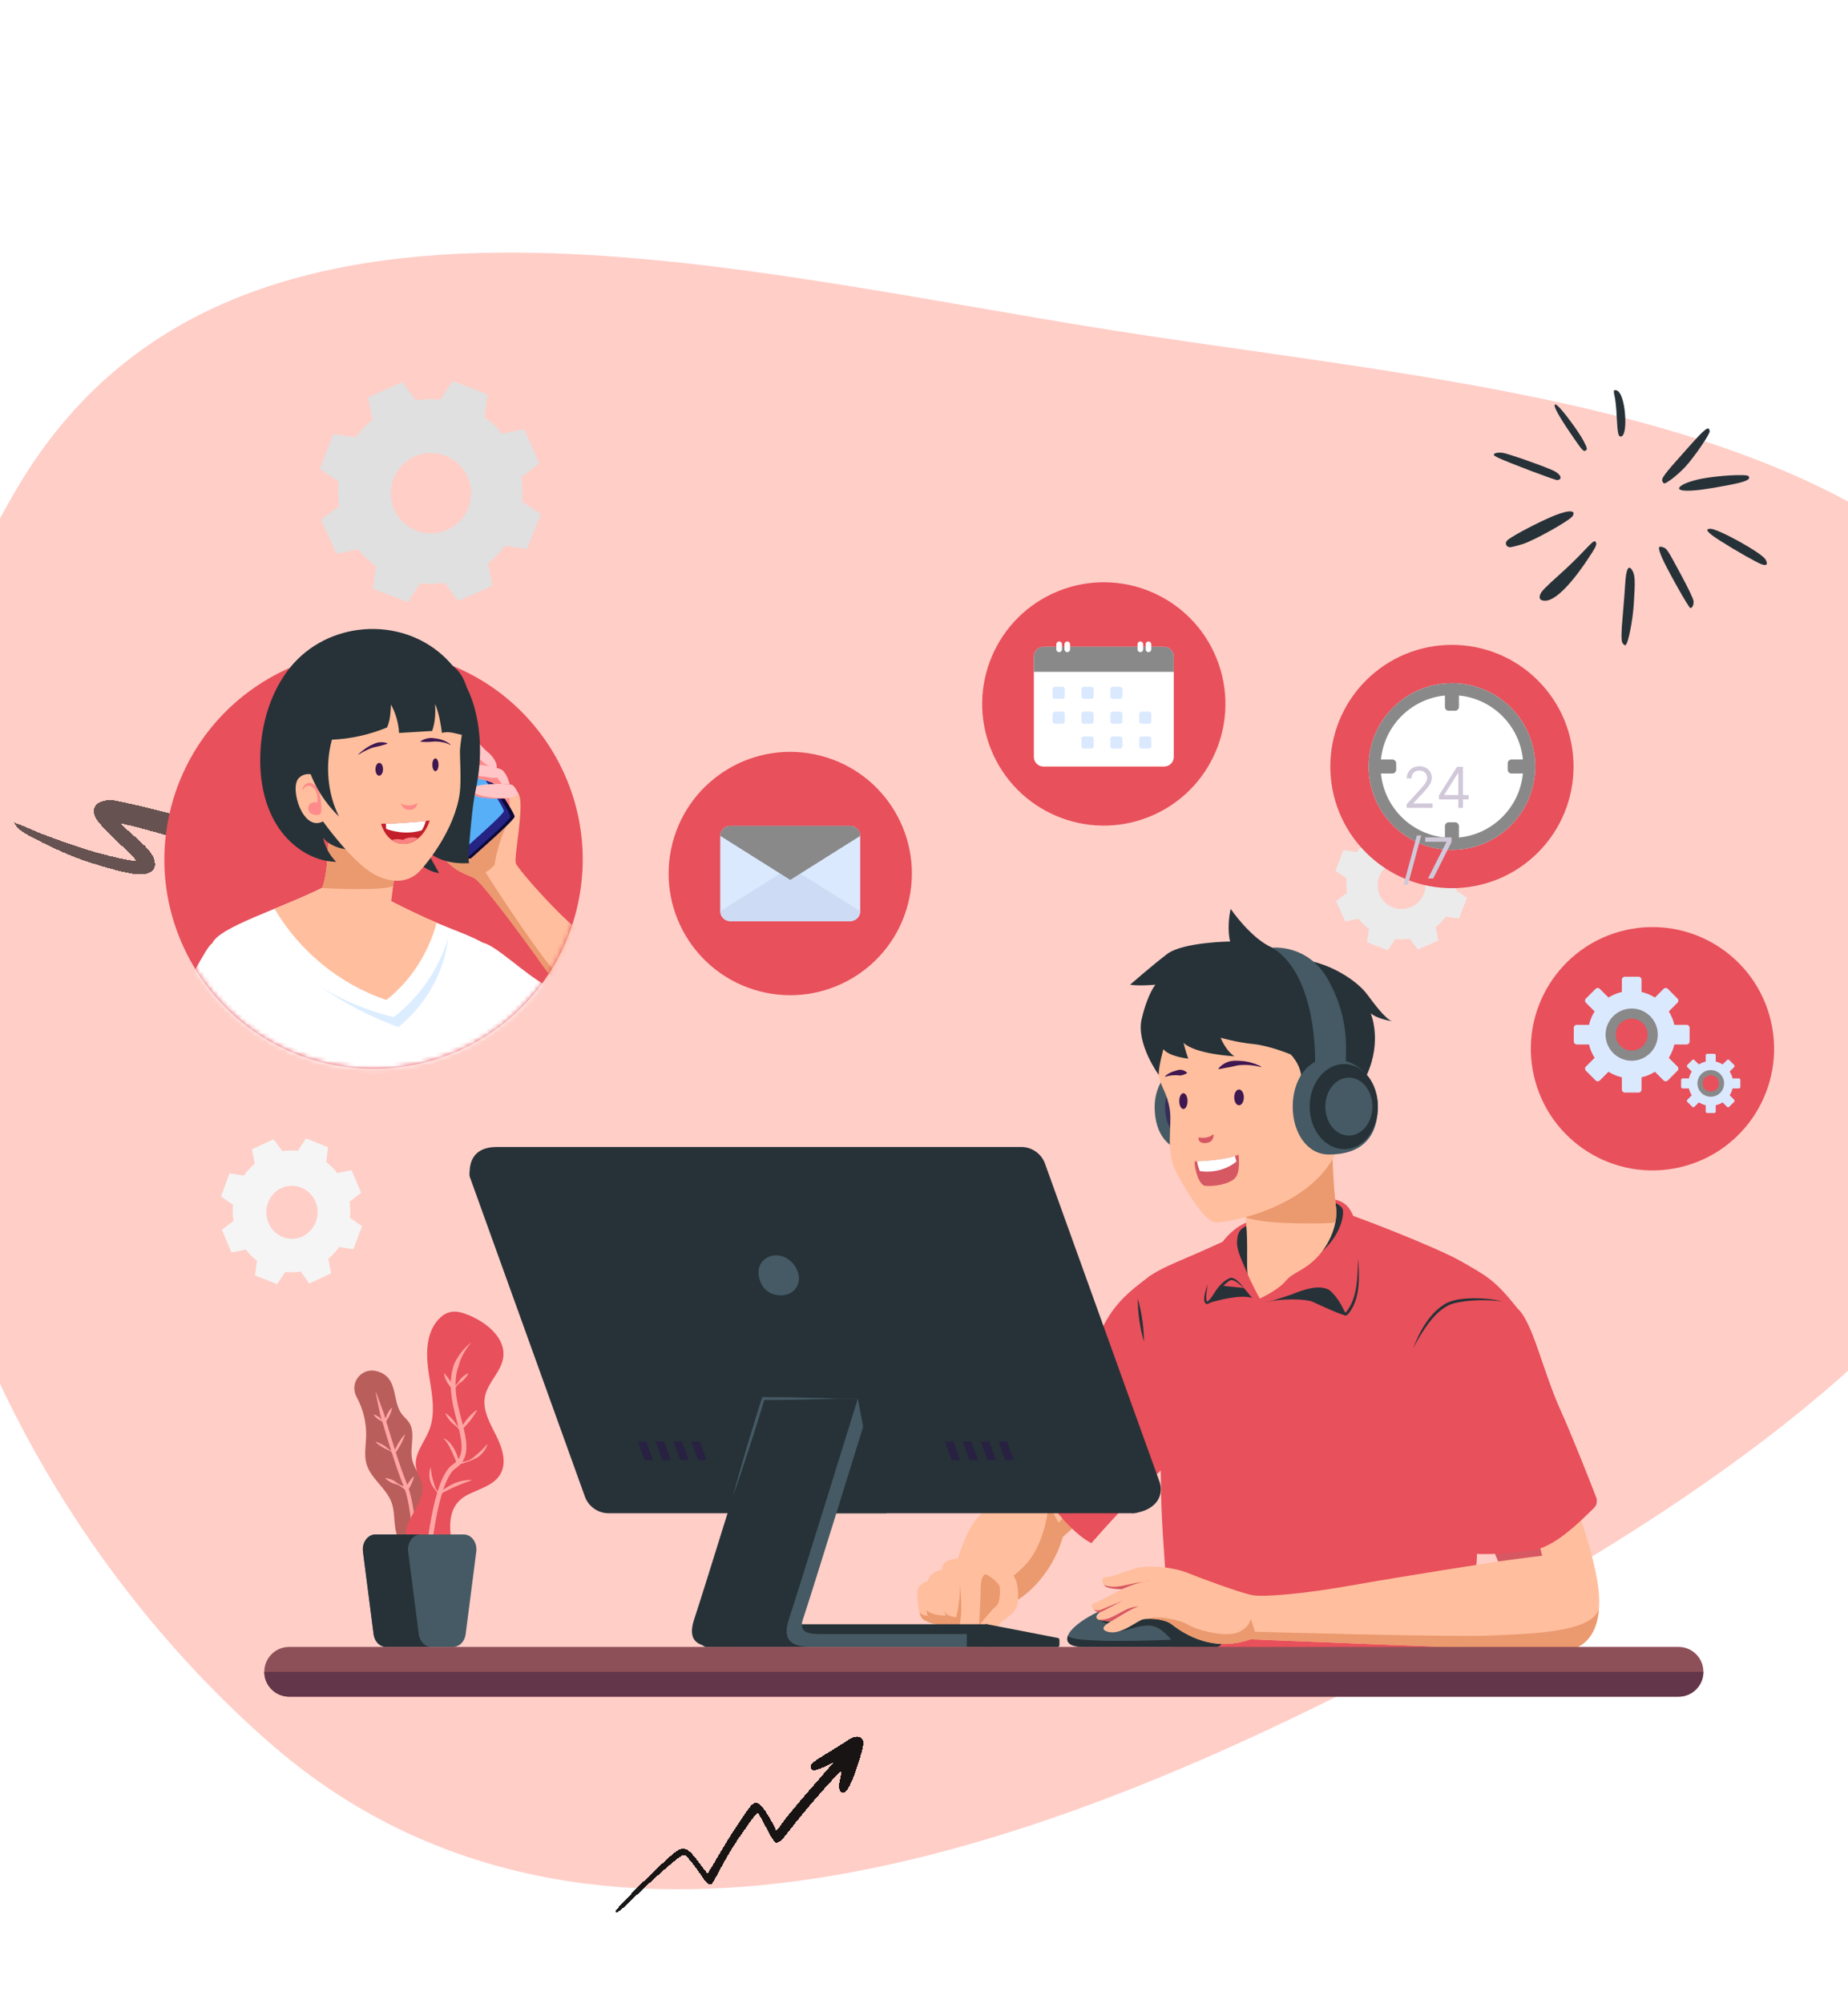 <svg width="393" height="426" viewBox="0 0 393 426" fill="none" xmlns="http://www.w3.org/2000/svg">
<path fill-rule="evenodd" clip-rule="evenodd" d="M443.325 171.923C459.919 258.315 370.408 316.492 292.141 356.657C214.912 396.29 122.12 427.565 56.983 370.187C-18.348 303.829 -47.569 189.007 4.129 102.952C48.782 28.626 151.48 56.858 237.138 70.309C320.824 83.451 427.346 88.733 443.325 171.923Z" fill="#FFCEC7"/>
<path fill-rule="evenodd" clip-rule="evenodd" d="M110.85 101.433C111.14 103.172 111.188 104.911 110.995 106.601L115 109.306L112.105 116.697L107.376 116.021C106.362 117.421 105.156 118.677 103.805 119.788L104.722 124.522L97.435 127.758L94.588 123.894C92.851 124.136 91.114 124.184 89.377 123.991L86.723 128L79.292 125.15L79.967 120.368C78.568 119.354 77.313 118.146 76.203 116.793L71.523 117.711L68.29 110.466L72.15 107.567C71.86 105.828 71.812 104.089 72.005 102.399L68 99.694L70.895 92.255L75.624 92.979C76.638 91.579 77.844 90.323 79.195 89.212L78.278 84.478L85.565 81.242L88.412 85.106C90.149 84.816 91.886 84.816 93.623 84.961L96.277 81L103.708 83.85L103.033 88.632C104.384 89.598 105.687 90.806 106.748 92.207L111.477 91.24L114.71 98.534L110.85 101.433ZM99.462 101.384C97.532 97.085 92.465 95.105 88.17 97.037C83.876 98.969 81.946 103.993 83.828 108.292C85.758 112.639 90.776 114.571 95.119 112.639C99.414 110.755 101.344 105.683 99.462 101.384Z" fill="#E0E0E0"/>
<path fill-rule="evenodd" clip-rule="evenodd" d="M74.345 255.451C74.531 256.608 74.531 257.765 74.438 258.874L77 260.658L75.137 265.575L72.109 265.093C71.457 266.009 70.711 266.877 69.826 267.6L70.432 270.686L65.773 272.855L63.956 270.3C62.839 270.493 61.721 270.493 60.649 270.397L58.925 273L54.221 271.12L54.64 267.986C53.739 267.311 52.947 266.524 52.264 265.624L49.236 266.25L47.186 261.429L49.655 259.549C49.469 258.392 49.422 257.235 49.562 256.126L47 254.342L48.817 249.425L51.891 249.907C52.512 248.975 53.273 248.139 54.174 247.4L53.568 244.314L58.18 242.193L60.044 244.7C61.161 244.555 62.233 244.507 63.351 244.652L65.075 242L69.779 243.88L69.36 247.014C70.23 247.689 71.022 248.476 71.736 249.376L74.764 248.75L76.814 253.571L74.345 255.451ZM67.078 255.403C65.82 252.558 62.606 251.305 59.857 252.558C57.109 253.812 55.898 257.138 57.109 259.983C58.32 262.827 61.534 264.129 64.283 262.876C67.031 261.574 68.289 258.247 67.078 255.403Z" fill="#F5F5F5"/>
<path fill-rule="evenodd" clip-rule="evenodd" d="M309.542 186.145C309.703 187.205 309.719 188.233 309.59 189.229L312 190.867L310.265 195.253L307.47 194.867C306.859 195.703 306.137 196.442 305.301 197.084L305.88 199.928L301.542 201.855L299.807 199.542C298.779 199.703 297.751 199.735 296.723 199.639L295.133 202L290.699 200.313L291.133 197.47C290.297 196.859 289.542 196.137 288.867 195.301L286.072 195.88L284.145 191.542L286.458 189.807C286.297 188.779 286.265 187.751 286.361 186.723L284 185.133L285.687 180.699L288.53 181.133C289.141 180.297 289.847 179.542 290.651 178.867L290.12 176.072L294.458 174.145L296.145 176.458C297.205 176.297 298.233 176.265 299.229 176.361L300.867 174L305.253 175.687L304.867 178.53C305.703 179.141 306.442 179.847 307.084 180.651L309.928 180.12L311.855 184.458L309.542 186.145ZM302.699 186.096C301.59 183.542 298.554 182.386 296 183.494C293.446 184.651 292.289 187.639 293.398 190.241C294.554 192.795 297.542 193.952 300.145 192.795C302.699 191.687 303.855 188.651 302.699 186.096Z" fill="#EBEBEB"/>
<g filter="url(#filter0_d_3006_1087)">
<path d="M4.566 172.67C5.932 173.672 11.635 176.502 15.297 177.974C19.208 179.571 26.677 181.688 28.965 181.836C32.046 182.035 33.392 180.997 32.838 178.847C32.456 177.461 31.284 176.08 28.228 173.46C26.995 172.382 25.866 171.334 25.764 171.155C25.648 170.953 28.682 171.685 32.469 172.758C36.291 173.841 40.801 174.946 42.478 175.205C50.224 176.421 50.751 176.417 51.026 175.1C51.348 173.609 50.234 172.997 43.991 171.071C38.402 169.364 25.578 166.208 23.82 166.114C21.466 166.005 19.876 166.974 19.953 168.445C20.012 169.986 21.05 171.235 26.407 176.285C27.829 177.641 28.99 178.849 28.962 178.954C28.869 179.305 22.507 177.891 18.526 176.632C13.75 175.114 9.23 173.48 6.851 172.403C5.828 171.949 4.546 171.404 3.996 171.213L3.002 170.861L3.322 171.42C3.479 171.747 4.063 172.304 4.566 172.67Z" fill="black" fill-opacity="0.6" shape-rendering="crispEdges"/>
</g>
<path d="M220.864 307.469C217.348 311.648 214.16 318.574 212.179 319.676C210.198 320.778 206.862 321.155 203.711 331.307C200.561 341.459 216.475 340.066 216.475 340.066C216.475 340.066 223.284 336.154 226.032 326.708L232.848 320.66L220.864 307.469Z" fill="#FFBE9D"/>
<path d="M208.546 338.952C208.546 338.952 213.696 337.274 218.066 332.656C222.455 328.02 223.018 319.781 223.018 319.781L225.116 323.706L229.32 319.212L231.344 319.014L232.835 320.66L226.02 326.708C223.272 336.154 216.463 340.066 216.463 340.066C216.463 340.066 212.074 340.444 208.36 339.342C208.453 339.1 208.533 338.952 208.533 338.952H208.546Z" fill="#EB996E"/>
<path d="M244.733 271.115C239.855 274.681 236.946 277.268 234.519 282.115C232.093 286.962 216.902 304.387 215.93 305.94C214.959 307.494 224.473 323.984 232.08 328.02C232.08 328.02 243.569 314.767 250.198 309.753C256.828 304.739 254.562 286.962 251.492 280.982C248.422 275.003 244.733 271.115 244.733 271.115Z" fill="#E8505B"/>
<path d="M244.553 303.198V293.3C244.553 293.3 245.84 292.787 246.849 296.123C247.252 297.46 247.221 298.865 247.041 300.072L254.438 294.508C254.742 300.735 253.745 307.073 250.198 309.754C243.569 314.767 232.08 328.02 232.08 328.02C230.118 326.98 228.026 325.105 226.026 322.876C230.706 318.215 239.582 309.227 244.553 303.198Z" fill="#E8505B"/>
<path d="M197.28 336.154C196.017 336.55 195.082 337.15 195.082 338.747C195.082 340.344 195.355 342.87 195.961 343.86C196.568 344.851 199.688 345.445 199.688 345.445C199.688 345.445 199.477 338.859 198.821 337.652C198.159 336.445 197.286 336.16 197.286 336.16L197.28 336.154Z" fill="#FFBE9D"/>
<path d="M195.961 343.86C195.794 343.582 195.652 343.173 195.528 342.709C196.203 343.378 196.432 343.378 197.261 343.47L199.632 344.207C199.669 344.95 199.682 345.445 199.682 345.445C199.682 345.445 196.562 344.851 195.955 343.86H195.961Z" fill="#EB996E"/>
<path d="M200.307 333.746C198.765 333.913 197.23 335.064 197.23 336.661C197.23 338.258 196.679 342.709 197.23 343.421C197.781 344.132 200.474 346.169 201.408 346.336C202.343 346.503 203.928 346.225 203.711 345.729C203.495 345.234 200.307 333.746 200.307 333.746Z" fill="#FFBE9D"/>
<path d="M196.989 342.226C198.159 343.545 201.143 343.427 201.143 343.427C201.143 343.427 202.455 344.826 202.616 345.278C202.715 345.55 203.253 345.909 203.321 346.182C202.826 346.367 201.984 346.441 201.403 346.336C200.486 346.175 197.887 344.219 197.268 343.47L196.995 342.232L196.989 342.226Z" fill="#EB996E"/>
<path d="M206.07 331.115C201.347 331.381 200.468 331.821 200.301 333.746C200.134 335.671 200.245 341.279 200.852 342.709C201.458 344.139 201.786 345.402 202.554 346.176C203.321 346.943 204.473 346.949 204.473 346.949C204.473 346.949 207.06 343.155 207.172 339.967C207.283 336.779 206.07 331.128 206.07 331.128V331.115Z" fill="#FFBE9D"/>
<path d="M203.352 343.786C203.594 342.48 204.126 341.087 204.188 336.717C204.213 335.076 205.736 343.65 205.055 346.002C204.714 346.584 204.473 346.943 204.473 346.943C204.473 346.943 203.321 346.943 202.554 346.169C201.786 345.401 201.452 344.132 200.852 342.709C200.815 342.616 200.777 342.505 200.74 342.375C201.05 343.179 202.028 343.705 203.352 343.786Z" fill="#EB996E"/>
<path d="M216.413 340.784C216.116 343.409 212.674 344.356 212.29 345.674C211.907 346.993 212.179 348.206 211.523 348.534C210.861 348.862 208.112 347.327 208.224 345.563C208.224 345.563 207.512 347.048 205.915 347.321C204.318 347.593 203.934 346.429 204.212 344.678C204.485 342.926 204.435 341.991 204.38 339.899C204.324 337.813 203.829 335.888 204.763 333.579C205.698 331.27 206.961 329.233 209.493 329.623C212.024 330.007 213.559 333.195 214.934 334.297C216.308 335.399 216.747 337.869 216.419 340.784H216.413Z" fill="#FFBE9D"/>
<path d="M208.218 345.569C208.372 342.226 208.546 339.496 208.546 338.958C208.546 338.419 208.372 334.872 209.629 334.656C209.821 334.625 212.594 336.383 212.643 337.565C212.699 338.747 212.643 340.877 211.783 341.483C210.923 342.09 208.211 345.569 208.211 345.569H208.218Z" fill="#EB996E"/>
<path d="M322.782 278.24C317.768 271.883 316.048 271.233 310.873 268.218C305.698 265.204 286.088 257.547 282.046 256.581C278.004 255.609 261.705 263.21 256.357 265.631C251.009 268.057 244.206 270.44 243.042 272.805C239.161 280.716 246.849 291.926 246.886 315.417C246.905 327.723 249.709 355.392 249.709 355.392C249.709 355.392 311.294 355.51 312.16 354.216C313.021 352.923 315.175 308.738 316.258 299.688C317.335 290.638 322.776 278.246 322.776 278.246L322.782 278.24Z" fill="#E8505B"/>
<path d="M243.271 285.191C242.411 282.208 241.965 279.162 241.953 276.061C242.813 279.038 243.253 282.09 243.271 285.191Z" fill="#263238"/>
<path d="M266.299 275.937C263.922 275.046 258.282 276.593 257.249 276.952C256.221 277.311 257.855 272.904 258.462 272.359C259.069 271.814 260.04 270.546 261.897 271.115C263.754 271.691 265.321 273.82 265.587 274.52C265.859 275.219 266.299 275.931 266.299 275.931V275.937Z" fill="#263238"/>
<path d="M286.125 279.614C285.277 279.571 280.325 277.299 279.143 276.73C277.96 276.16 272.588 275.9 268.979 276.909C268.979 276.909 275.918 272.217 279.96 272.261C284.002 272.304 285.537 273.759 285.859 275.046C286.181 276.34 286.119 279.614 286.119 279.614H286.125Z" fill="#263238"/>
<path d="M259.65 345.482C260.313 344.838 300.535 346.125 301.34 341.922C302.145 337.719 302.702 330.075 302.702 330.075C297.861 332.662 290.829 331.585 290.829 331.585C295.515 330.056 302.306 322.362 302.628 320.103C303.624 313.133 299.898 293.913 299.898 293.913L302.628 288.422L305.822 286.646C305.822 286.646 311.876 289.66 317.05 295.206C316.704 296.741 316.419 298.252 316.252 299.682C315.237 308.218 313.262 347.97 312.315 353.578C299.855 354.036 277.273 354.866 262.163 355.386C254.841 355.404 249.703 355.392 249.703 355.392C249.703 355.392 249.61 351.752 249.387 346.534C253.603 346.286 259.229 345.884 259.638 345.488L259.65 345.482Z" fill="#E8505B"/>
<path d="M267.821 277.107C272.16 276.581 279.137 272.824 281.885 274.117C284.633 275.411 285.277 278.723 285.847 279.292C286.416 279.862 288.836 277.027 288.836 270.075C288.836 263.124 289.047 256.005 283.934 255.04C278.815 254.074 265.562 259.082 262.894 261.106C260.226 263.124 259.093 265.173 258.369 267.141C257.639 269.11 255.701 277.027 256.592 277.107C257.484 277.188 259.985 272.013 261.848 271.852C263.705 271.691 266.651 277.25 267.827 277.107H267.821Z" fill="#E8505B"/>
<path d="M265.352 270.88C264.244 268.255 263.03 265.952 263.074 264.133C263.117 262.313 263.519 261.062 265.537 260.493C267.555 259.923 268.409 261.019 268.527 263.767C268.651 266.516 265.352 270.88 265.352 270.88Z" fill="#263238"/>
<path d="M281.198 265.984C285.426 262.152 285.902 257.868 285.506 256.977C285.11 256.086 283.365 255.442 283.365 255.442C283.365 255.442 282.677 258.227 283.08 258.914C283.482 259.602 281.198 265.977 281.198 265.977V265.984Z" fill="#263238"/>
<path d="M274.469 275.25C277.05 274.272 281.371 273.176 282.764 274.649C284.157 276.116 284.497 276.655 285.172 277.973C285.846 279.292 286.094 280.517 287.66 277.261C289.226 274.006 288.836 267.531 288.836 267.531" fill="#E8505B"/>
<path d="M274.469 275.25C276.71 274.346 280.56 272.842 282.795 274.303C284.095 275.485 285.079 276.94 285.778 278.499C285.89 278.729 286.057 279.001 286.131 279.026C286.137 279.026 286.131 279.044 286.224 278.988C288.793 275.869 288.663 271.387 288.836 267.531C289.096 271.449 289.362 276.358 286.571 279.49C285.958 279.954 285.438 279.286 285.221 278.784C284.547 277.243 283.618 275.875 282.448 274.724C282.083 274.42 281.557 274.266 281.024 274.197C278.827 273.999 276.58 274.631 274.469 275.25Z" fill="#263238"/>
<path d="M264.515 273.801C264.515 273.801 262.411 271.406 261.569 271.913C260.721 272.421 259.706 273.071 258.375 275.213C257.05 277.354 255.459 278.401 256.827 273.015" fill="#E8505B"/>
<path d="M264.516 273.801C263.711 273.164 262.826 272.13 261.767 272.086C260.053 273.003 259.13 274.705 258.016 276.246C256.289 278.326 255.757 276.673 256.283 274.816C256.438 274.203 256.611 273.603 256.828 273.015C256.704 274.179 256.345 275.466 256.611 276.605C256.63 276.661 256.661 276.686 256.673 276.692C256.747 276.692 256.859 276.624 256.976 276.525C257.651 275.918 258.047 275.107 258.579 274.34C259.366 273.225 260.375 272.142 261.668 271.635C262.888 271.61 263.816 272.959 264.516 273.801Z" fill="#263238"/>
<path d="M264.757 255.095C264.769 256.804 264.838 258.506 265.011 260.202C265.444 264.368 265.017 269.865 265.351 270.88C265.717 272.013 267.902 276.055 267.902 276.055C267.902 276.055 271.783 274.278 273.398 272.335C275.014 270.397 277.119 270.298 279.947 267.438C282.776 264.578 284.701 260.035 284.07 256.253C283.99 255.77 283.494 250.929 283.383 245.916C283.271 240.902 278.01 237.095 272.996 237.095C267.982 237.095 264.986 244.529 264.831 249.543C264.769 251.598 264.757 253.529 264.763 255.089L264.757 255.095Z" fill="#FFBE9D"/>
<path d="M283.377 245.915C283.488 250.929 283.983 255.77 284.064 256.253C284.256 257.422 284.206 258.66 283.965 259.905C282.857 260.109 268.583 260.456 264.887 258.735C264.801 257.521 264.763 256.308 264.757 255.095C264.751 253.535 264.757 251.604 264.825 249.549C264.893 247.426 265.469 244.863 266.497 242.622L278.239 238.462C281.117 239.998 283.315 242.709 283.383 245.921L283.377 245.915Z" fill="#EB996E"/>
<path d="M255.968 225.049C248.385 225.049 245.55 230.874 245.55 235.238C245.55 239.156 246.806 245.427 255.968 245.427C260.548 245.427 263.649 240.865 263.649 235.238C263.649 229.611 260.548 225.049 255.968 225.049Z" fill="#455A64"/>
<path d="M255.633 227.544C249.907 227.544 247.766 231.945 247.766 235.238C247.766 238.197 248.713 242.932 255.633 242.932C259.093 242.932 261.433 239.485 261.433 235.238C261.433 230.992 259.093 227.544 255.633 227.544Z" fill="#372D5B"/>
<path d="M246.398 228.491C246.843 231.146 248.162 232.161 248.75 235.745C249.338 239.329 247.772 244.529 250.105 249.066C252.439 253.597 256.221 259.558 258.4 259.812C260.585 260.066 278.066 257.113 283.965 245.383C285.655 242.016 289.276 228.813 286.181 220.753C283.086 212.694 278.047 205.303 266.41 205.08C254.767 204.857 244.027 214.415 246.404 228.497L246.398 228.491Z" fill="#FFBE9D"/>
<path d="M256.135 243.013C256.754 243.025 257.441 242.79 257.744 242.381C258.01 242.022 258.122 241.552 258.047 241.112C257.137 241.861 256.023 241.991 254.903 241.793C254.767 242.629 255.41 242.988 256.135 243.006V243.013Z" fill="#D65863"/>
<path d="M276.729 228.491C276.283 225.73 274.439 224.133 274.439 224.133C274.439 224.133 269.988 222.288 266.546 221.948C263.105 221.614 259.576 220.605 259.576 220.605C259.576 220.605 260.666 223.365 262.517 224.548C262.517 224.548 254.29 224.133 251.69 221.694C251.69 221.694 252.192 223.7 252.699 225.049C252.699 225.049 248.67 224.634 247.413 223.037C247.413 223.037 246.404 226.547 246.404 228.484C246.404 228.484 241.563 221.861 242.795 216.6C244.027 211.338 245.704 209.326 245.704 209.326C245.704 209.326 242.232 209.661 240.332 209.326C240.332 209.326 244.807 205.408 248.168 202.833C251.523 200.258 261.6 200.147 261.6 200.147C261.6 200.147 260.814 197.46 261.712 193.208C261.712 193.208 266.02 199.534 270.582 201.465C275.144 203.396 274.531 203.229 279.366 204.455C284.2 205.674 288.799 208.769 290.731 211.375C292.662 213.981 294.76 216.662 296.017 217.082C296.017 217.082 292.996 216.662 291.486 215.405C291.486 215.405 294.005 221.131 290.675 228.497C287.345 235.863 279.001 233.684 277.385 232.056C275.769 230.428 276.735 228.497 276.735 228.497L276.729 228.491Z" fill="#263238"/>
<path d="M277.379 232.05C275.763 230.422 276.729 228.491 276.729 228.491C276.463 226.82 275.683 225.582 275.107 224.858C276.32 217.516 275.825 209.896 273.671 202.771C274.928 203.279 275.677 203.508 277.49 203.979C279.725 207.34 281.396 211.116 282.541 214.947C284.009 219.825 284.714 225.087 283.346 229.995C282.993 231.252 282.486 232.477 281.842 233.629C279.775 233.455 278.023 232.713 277.373 232.057L277.379 232.05Z" fill="#263238"/>
<path d="M279.657 225.755C279.657 225.755 280.232 207.346 270.576 201.465C270.576 201.465 278.047 200.623 282.331 208.095C286.614 215.566 286.323 221.973 286.212 225.563C286.107 229.153 279.657 225.748 279.657 225.748V225.755Z" fill="#455A64"/>
<path d="M282.597 225.049C290.18 225.049 293.015 230.874 293.015 235.238C293.015 239.156 291.758 245.427 282.597 245.427C278.016 245.427 274.915 240.865 274.915 235.238C274.915 229.611 278.016 225.049 282.597 225.049Z" fill="#455A64"/>
<path d="M278.512 235.244C278.512 230.248 281.811 226.2 285.878 226.2C289.945 226.2 293.021 230.248 293.021 235.244C293.021 240.239 289.945 244.287 285.878 244.287C281.811 244.287 278.512 240.239 278.512 235.244Z" fill="#263238"/>
<path d="M286.85 241.403C289.619 241.403 291.864 238.646 291.864 235.244C291.864 231.842 289.619 229.085 286.85 229.085C284.081 229.085 281.836 231.842 281.836 235.244C281.836 238.646 284.081 241.403 286.85 241.403Z" fill="#455A64"/>
<path d="M263.377 245.433C261.328 246.56 254.637 246.937 254.179 246.875C253.72 246.813 254.655 251.895 256.295 252.081C257.936 252.267 261.21 251.827 262.578 250.515C263.946 249.197 263.371 245.433 263.371 245.433H263.377Z" fill="#D65863"/>
<path d="M262.95 246.912C262.826 246.46 262.727 246.101 262.628 245.749C260.375 246.516 255.937 246.844 254.569 246.875C254.68 247.556 254.878 248.243 255.15 248.918C255.194 248.887 255.138 248.986 255.181 248.955C258.134 249.419 261.142 248.46 262.944 246.912H262.95Z" fill="white"/>
<path d="M262.473 233.281C262.473 232.353 262.931 231.604 263.494 231.604C264.058 231.604 264.516 232.353 264.516 233.281C264.516 234.21 264.058 234.959 263.494 234.959C262.931 234.959 262.473 234.21 262.473 233.281Z" fill="#3F1751"/>
<path d="M250.787 234.068C250.787 233.14 251.183 232.391 251.666 232.391C252.148 232.391 252.545 233.14 252.545 234.068C252.545 234.997 252.148 235.746 251.666 235.746C251.183 235.746 250.787 234.997 250.787 234.068Z" fill="#3F1751"/>
<path d="M268.193 226.739C267.493 226.355 266.744 226.089 265.971 225.866C265.197 225.655 264.392 225.538 263.575 225.507C262.764 225.463 261.91 225.445 261.124 225.748C260.338 226.021 259.626 226.516 259.1 227.166L259.161 227.265C260.003 227.172 260.703 226.968 261.439 226.869C262.157 226.763 262.857 226.497 263.606 226.435C265.092 226.311 266.651 226.429 268.149 226.844L268.199 226.739H268.193Z" fill="#3F1751"/>
<path d="M247.834 228.905C248.199 228.763 248.583 228.676 248.96 228.633C249.338 228.583 249.722 228.565 250.099 228.559C250.477 228.559 250.855 228.689 251.226 228.596C251.412 228.552 251.604 228.515 251.795 228.435C251.993 228.367 252.192 228.28 252.408 228.132L252.421 228.014C252.055 227.655 251.641 227.506 251.22 227.426C250.793 227.345 250.378 227.519 249.969 227.63C249.561 227.735 249.158 227.878 248.781 228.076C248.409 228.28 248.05 228.497 247.76 228.812L247.834 228.905Z" fill="#3F1751"/>
<path d="M259.651 349.468C259.651 349.728 259.292 350.106 258.4 350.106H230.366C227.134 350.106 226.379 348.825 227.351 347.209C228.323 345.593 232.415 342.034 242.548 339.558C252.675 337.082 258.004 342.876 259.651 345.488C260.858 347.401 259.651 349.468 259.651 349.468Z" fill="#455A64"/>
<path d="M227.116 347.692C227.673 349.549 249.066 348.577 249.066 348.577C249.066 348.577 246.899 345.649 244.497 345.562C242.102 345.476 240.932 346.311 237.719 346.862C234.507 347.413 236.89 345.556 236.89 345.556C236.89 345.556 234.618 345.055 233.696 344.337C233.696 344.337 238.994 342.771 241.217 342.406C243.439 342.04 249.096 342.282 249.827 342.406C250.341 342.492 252.953 340.976 256.11 341.737C257.868 343.025 259.038 344.479 259.663 345.476C260.87 347.388 259.663 349.456 259.663 349.456C259.663 349.716 259.304 350.094 258.412 350.094H230.378C227.475 350.094 226.577 349.066 227.122 347.686L227.116 347.692Z" fill="#263238"/>
<path d="M318.605 331.938C318.605 331.938 298.666 335.021 287.865 336.952C277.627 338.784 268.793 339.576 266.286 339.094C263.779 338.611 255.212 335.454 252.464 334.327C249.716 333.201 244.219 332.551 241.39 333.436C238.561 334.327 236.246 335.293 235.113 335.293C233.981 335.293 234.197 337.125 235.708 337.503C237.218 337.88 238.561 337.825 238.561 337.825C238.561 337.825 233.442 340.629 232.526 340.895C231.61 341.161 232.693 342.832 233.937 342.727C233.937 342.727 232.854 343.371 233.232 344.021C233.609 344.665 236.302 344.665 236.302 344.665C236.302 344.665 233.015 346.28 235.763 346.93C238.512 347.574 241.799 344.504 243.148 344.238C244.498 343.965 247.617 344.132 249.128 345.259C250.638 346.385 257.1 351.616 265.94 348.49C265.94 348.49 325.921 350.923 331.901 350.923C337.88 350.923 341.495 345.636 339.576 335.454C337.657 325.271 333.943 317.67 333.943 317.67L313.25 319.125L318.611 331.932L318.605 331.938Z" fill="#FFBE9D"/>
<path d="M243.284 336.215C243.81 336.092 244.231 336.017 244.497 336.005C244.497 336.005 243.984 336.092 243.284 336.215Z" fill="#D65863"/>
<path d="M238.561 337.831C238.561 337.831 237.212 337.887 235.708 337.509C235.28 337.404 234.965 337.181 234.748 336.915C236.426 337.658 238.493 337.181 239.62 336.915C240.331 336.748 242.083 336.426 243.284 336.209C242.083 336.494 240.325 337.045 238.561 337.831Z" fill="#D65863"/>
<path d="M238.827 340.258C238.957 340.202 239.069 340.152 239.137 340.134C239.137 340.134 239.019 340.183 238.827 340.258Z" fill="#D65863"/>
<path d="M232.539 342.102C232.539 342.102 233.151 342.641 234.396 342.102C235.436 341.651 237.949 340.617 238.828 340.258C237.726 340.759 234.736 342.449 233.938 342.734C233.387 342.783 232.867 342.48 232.539 342.102Z" fill="#D65863"/>
<path d="M235.633 344.083C236.549 343.811 238.462 342.653 239.632 342.102C240.802 341.551 242.3 341.483 242.3 341.483C242.3 341.483 241.854 341.527 240.684 342.102C239.515 342.678 236.302 344.677 236.302 344.677C236.302 344.677 234.575 344.677 233.69 344.343C233.696 344.343 234.723 344.349 235.633 344.083Z" fill="#D65863"/>
<path d="M252.687 345.401C254.383 346.453 259.397 347.828 262.387 347.258C265.376 346.689 266.026 344.188 266.026 344.188L266.862 346.881C266.862 346.881 308.459 348.069 316.921 347.685C325.284 347.308 338.326 347.122 340.028 342.096C339.564 347.927 336.401 350.929 331.901 350.929C325.921 350.929 265.94 348.496 265.94 348.496C257.1 351.622 250.638 346.398 249.128 345.265C247.871 344.324 245.506 344.058 243.965 344.145C246.262 343.34 250.991 344.349 252.687 345.401Z" fill="#EB996E"/>
<path d="M318.604 331.938C318.604 331.938 326.398 330.88 327.958 330.719L326.775 325.872L316.915 327.865L318.604 331.944V331.938Z" fill="#D65863"/>
<path d="M339.434 318.364C339.725 319.125 339.539 319.979 338.957 320.543C335.336 324.077 330.582 328.899 325.692 329.636C320.356 330.447 311.467 330.769 310.985 329.636C310.502 328.503 308.719 314.117 305.488 306.844C302.257 299.571 300.152 295.851 299.347 291.648C298.543 287.445 305.816 277.584 309.047 276.773C312.278 275.962 319.719 275.479 322.789 278.228C325.859 280.976 328.125 291.48 331.678 299.404C334.55 305.798 338.153 315.027 339.44 318.358L339.434 318.364Z" fill="#E8505B"/>
<path d="M319.422 276.643C319.422 276.643 314.042 275.541 309.035 276.785C304.033 278.023 300.511 286.646 300.511 286.646" fill="#E8505B"/>
<path d="M319.421 276.643C316.481 276.315 313.479 276.272 310.557 276.779C309.61 276.946 308.651 277.132 307.809 277.609C305.228 279.026 303.488 281.583 301.959 284.04C301.433 284.882 300.969 285.755 300.511 286.646C301.934 282.976 303.996 279.082 307.518 277.064C309.332 276.148 311.467 276.024 313.466 275.975C315.472 275.975 317.478 276.167 319.415 276.643H319.421Z" fill="#263238"/>
<path d="M335.398 321.341C335.373 318.76 329.92 295.083 325.098 281.879C327.147 286.386 329.059 293.591 331.671 299.41C334.544 305.804 338.146 315.033 339.434 318.363C339.725 319.125 339.539 319.979 338.957 320.542C337.571 321.898 336.017 323.439 334.352 324.869C334.476 324.745 335.423 323.755 335.398 321.341Z" fill="#E8505B"/>
<path d="M75.38 294.668C75.281 295.467 75.448 296.265 75.832 296.971C77.243 299.54 77.955 302.486 77.862 305.408C77.8 307.339 77.404 309.308 77.93 311.165C78.834 314.371 82.22 316.346 83.303 319.496C84.269 322.288 83.371 325.792 85.377 327.958C85.872 328.497 86.646 328.905 87.326 328.633C87.667 328.497 87.921 328.212 88.168 327.933C90.465 325.321 92.928 322.152 92.217 318.747C91.548 315.547 88.255 313.387 87.63 310.18C87.122 307.562 88.459 304.535 86.955 302.331C86.54 301.725 85.946 301.254 85.494 300.672C83.712 298.382 84.368 294.724 82.313 292.675C81.644 292.006 80.802 291.629 79.886 291.431C77.732 290.973 75.64 292.471 75.374 294.662L75.38 294.668Z" fill="#BA5E5B"/>
<path d="M88.453 335.312C88.589 333.604 88.651 331.902 88.713 330.187C88.632 328.478 88.546 326.776 88.397 325.068C88.249 323.365 88.057 321.657 87.76 319.961C87.45 318.277 87.048 316.556 86.342 314.972C85.104 311.84 84.101 308.571 83.092 305.328L81.625 300.438C81.025 298.841 80.437 297.237 79.867 295.628C80.115 297.324 80.505 298.989 80.846 300.667L82.312 305.569C83.328 308.825 84.318 312.081 85.587 315.287C86.274 316.823 86.652 318.444 86.955 320.103C87.252 321.762 87.438 323.446 87.586 325.136C87.729 326.826 87.828 328.522 87.89 330.218L88.447 335.306L88.453 335.312Z" fill="#FFA6A4"/>
<path d="M79.446 300.728C79.725 301.155 80.09 301.471 80.48 301.756C80.678 301.892 80.913 301.979 81.13 302.09C81.353 302.195 81.545 302.338 81.724 302.498L81.805 302.567L81.873 302.461C82.034 302.214 82.232 301.979 82.387 301.731C82.535 301.477 82.696 301.223 82.826 300.963C83.086 300.431 83.278 299.868 83.377 299.261L83.328 299.236C82.9 299.682 82.572 300.177 82.306 300.703C82.176 300.97 82.071 301.248 81.96 301.52C81.854 301.799 81.786 302.096 81.687 302.375L81.836 302.338C81.625 302.214 81.433 302.071 81.266 301.892C81.099 301.719 80.944 301.52 80.759 301.366C80.375 301.075 79.96 300.827 79.471 300.685L79.44 300.728H79.446Z" fill="#FFA6A4"/>
<path d="M79.861 306.559C80.152 306.801 80.455 307.061 80.771 307.277C81.087 307.5 81.409 307.717 81.755 307.89C82.108 308.057 82.48 308.194 82.814 308.386C83.154 308.571 83.464 308.806 83.767 309.054L83.872 309.141L83.978 308.998C84.448 308.386 84.844 307.736 85.222 307.073C85.575 306.399 85.896 305.699 86.119 304.95L86.07 304.925C85.544 305.507 85.11 306.139 84.714 306.788C84.343 307.457 83.99 308.132 83.705 308.85L83.922 308.794C83.569 308.627 83.216 308.454 82.9 308.237C82.579 308.02 82.294 307.748 81.984 307.507C81.669 307.277 81.328 307.086 80.982 306.912C80.629 306.745 80.276 306.578 79.867 306.498L79.855 306.553L79.861 306.559Z" fill="#FFA6A4"/>
<path d="M81.935 314.26C82.257 314.581 82.616 314.823 82.981 315.04C83.346 315.262 83.749 315.411 84.176 315.516C84.603 315.621 84.987 315.807 85.327 316.067C85.668 316.327 86.002 316.612 86.349 316.841L86.609 317.008L86.8 316.717C87.085 316.29 87.339 315.85 87.543 315.38C87.741 314.91 87.921 314.427 88.02 313.901L87.958 313.87C87.568 314.235 87.252 314.643 86.968 315.064C86.677 315.485 86.441 315.937 86.237 316.408L86.689 316.29C86.299 316.073 85.884 315.949 85.47 315.807C85.061 315.665 84.683 315.46 84.343 315.182C84.009 314.897 83.637 314.668 83.235 314.52C82.833 314.365 82.418 314.235 81.966 314.198L81.935 314.26Z" fill="#FFA6A4"/>
<path d="M91.164 335.646C92.495 335.43 97.497 333.826 97.15 332.52C95.652 326.918 94.154 320.561 99.341 317.819C101.836 316.501 104.974 315.832 106.398 313.387C107.865 310.874 106.782 307.68 105.469 305.086C104.157 302.493 102.572 299.713 103.136 296.86C103.724 293.87 106.553 291.666 107.004 288.652C107.623 284.541 103.625 281.224 99.793 279.62C98.487 279.076 97.051 278.605 95.677 278.939C94.692 279.175 93.844 279.806 93.17 280.561C90.477 283.576 90.582 288.119 91.201 292.118C91.82 296.117 92.755 300.332 91.251 304.09C90.18 306.757 87.896 309.264 88.509 312.068C88.756 313.189 89.456 314.173 89.722 315.294C90.44 318.308 87.939 321.025 86.788 323.91C85.308 327.624 86.324 332.168 89.134 334.99C89.666 335.529 90.428 335.783 91.17 335.659L91.164 335.646Z" fill="#E8505B"/>
<path d="M90.694 335.708C91.003 333.492 91.313 331.282 91.709 329.085C91.802 328.534 91.919 327.989 92.006 327.445C92.087 326.894 92.136 326.343 92.229 325.792C92.396 324.696 92.582 323.601 92.786 322.511C93.207 320.338 93.715 318.172 94.457 316.117C94.829 315.095 95.274 314.086 95.856 313.226C96.147 312.793 96.488 312.415 96.865 312.155C97.367 311.827 97.843 311.406 98.215 310.899C98.982 309.877 99.218 308.584 99.186 307.42C99.162 306.238 98.939 305.111 98.685 304.009C98.171 301.805 97.521 299.682 97.162 297.516C96.797 295.362 96.729 293.158 97.292 291.091C97.466 290.589 97.602 290.075 97.769 289.562C97.936 289.048 98.159 288.553 98.407 288.07C98.902 287.098 99.552 286.188 100.276 285.328C99.391 286.021 98.574 286.819 97.893 287.742C97.552 288.2 97.231 288.689 96.958 289.203C96.673 289.71 96.438 290.255 96.314 290.824C95.695 293.084 95.782 295.455 96.16 297.689C96.531 299.936 97.193 302.09 97.695 304.238C97.936 305.309 98.147 306.386 98.171 307.438C98.196 308.485 97.992 309.512 97.398 310.298C97.107 310.694 96.735 311.022 96.302 311.307C95.757 311.679 95.349 312.155 95.014 312.65C94.346 313.641 93.888 314.699 93.498 315.77C92.724 317.918 92.21 320.116 91.783 322.319C91.573 323.421 91.381 324.529 91.214 325.643C91.139 326.2 91.034 326.751 90.966 327.308C90.91 327.865 90.886 328.429 90.849 328.986C90.725 331.227 90.644 333.467 90.688 335.708H90.694Z" fill="#FFA6A4"/>
<path d="M99.552 291.969C99.168 292.105 98.846 292.328 98.549 292.563C98.252 292.805 97.973 293.065 97.763 293.386C97.552 293.708 97.367 294.049 97.094 294.315C96.834 294.587 96.519 294.816 96.221 295.058L96.618 295.082C96.481 294.798 96.32 294.525 96.172 294.253C96.017 293.981 95.862 293.708 95.677 293.455C95.503 293.195 95.305 292.953 95.12 292.699C94.928 292.452 94.717 292.217 94.544 291.957L94.476 291.969C94.463 292.316 94.569 292.644 94.674 292.947C94.791 293.25 94.921 293.547 95.082 293.826C95.231 294.111 95.417 294.371 95.609 294.624C95.8 294.878 95.986 295.132 96.215 295.367L96.463 295.627L96.611 295.392C96.816 295.07 97.008 294.736 97.261 294.457C97.503 294.166 97.831 293.962 98.14 293.739C98.456 293.516 98.697 293.238 98.939 292.953C99.18 292.662 99.403 292.365 99.601 292.018L99.558 291.963L99.552 291.969Z" fill="#FFA6A4"/>
<path d="M94.705 300.455C94.866 300.839 95.07 301.186 95.299 301.514C95.534 301.836 95.782 302.151 96.061 302.43C96.352 302.702 96.68 302.938 96.989 303.191C97.292 303.451 97.559 303.742 97.8 304.058L97.874 304.157L97.986 304.07C98.388 303.748 98.71 303.457 99.026 303.111C99.329 302.764 99.651 302.442 99.929 302.083C100.214 301.724 100.474 301.359 100.728 300.975C100.982 300.598 101.211 300.202 101.471 299.83L101.434 299.774C100.994 299.985 100.647 300.307 100.307 300.616C99.973 300.932 99.657 301.272 99.366 301.625C99.075 301.978 98.828 302.362 98.555 302.727C98.289 303.086 98.066 303.526 97.812 303.841L97.998 303.854C97.689 303.6 97.416 303.321 97.175 302.999C96.946 302.678 96.735 302.331 96.494 302.021C96.246 301.718 95.962 301.446 95.677 301.167C95.386 300.895 95.083 300.641 94.748 300.406L94.693 300.449L94.705 300.455Z" fill="#FFA6A4"/>
<path d="M103.619 307.005C103.198 307.5 102.764 307.952 102.313 308.392C101.867 308.825 101.384 309.209 100.914 309.63C100.437 310.032 99.898 310.397 99.286 310.577C98.679 310.769 98.035 310.793 97.41 310.787L97.689 310.985C97.577 310.459 97.416 309.97 97.243 309.469C97.076 308.967 96.859 308.484 96.599 308.026C96.339 307.562 96.036 307.123 95.677 306.72C95.312 306.33 94.885 305.965 94.377 305.786L94.34 305.841C94.724 306.188 95.021 306.59 95.275 307.017C95.534 307.445 95.757 307.89 95.974 308.342L96.599 309.716C96.803 310.181 96.983 310.657 97.162 311.128L97.249 311.35L97.441 311.32C98.103 311.214 98.729 310.991 99.341 310.775C99.948 310.54 100.573 310.329 101.167 310.026C101.768 309.729 102.275 309.277 102.703 308.763C103.13 308.255 103.476 307.674 103.662 307.036L103.6 307.005H103.619Z" fill="#FFA6A4"/>
<path d="M91.561 312.019C91.356 312.508 91.288 313.046 91.3 313.573C91.325 314.099 91.406 314.637 91.591 315.132C91.783 315.628 92.074 316.08 92.39 316.494L93.325 317.732L93.393 317.819L93.498 317.745C94.005 317.386 94.575 317.113 95.126 316.829C95.671 316.538 96.24 316.284 96.803 316.042C97.367 315.801 97.936 315.553 98.518 315.331C99.094 315.095 99.688 314.903 100.288 314.681L100.276 314.613C98.989 314.582 97.695 314.86 96.513 315.38C95.918 315.64 95.361 315.968 94.823 316.321C94.284 316.68 93.807 317.113 93.337 317.559L93.51 317.571C93.164 317.206 92.848 316.804 92.65 316.34C92.427 315.888 92.316 315.399 92.161 314.934C91.864 314.006 91.672 313.053 91.629 312.025L91.561 312.013V312.019Z" fill="#FFA6A4"/>
<path d="M82.102 350.1H96.376C97.701 350.1 98.828 348.955 99.026 347.407L101.285 329.852C101.533 327.933 100.276 326.2 98.636 326.2H79.843C78.202 326.2 76.946 327.933 77.193 329.852L79.453 347.407C79.651 348.955 80.777 350.1 82.102 350.1Z" fill="#455A64"/>
<path d="M79.843 326.2H89.45C87.809 326.2 86.553 327.933 86.8 329.852L89.06 347.407C89.258 348.955 90.384 350.1 91.709 350.1H82.102C80.777 350.1 79.651 348.955 79.453 347.407L77.193 329.852C76.946 327.933 78.202 326.2 79.843 326.2Z" fill="#263238"/>
<path d="M209.945 345.285H150.254C149.654 345.285 149.165 345.774 149.165 346.374V349.017C149.165 349.618 149.654 350.107 150.254 350.107H209.945V345.285Z" fill="#263238"/>
<path d="M225.308 348.608V349.685C225.308 349.92 225.123 350.106 224.888 350.106H209.852C209.381 350.106 209.004 349.729 209.004 349.258V346.126C209.004 345.618 209.443 345.228 209.945 345.284L224.931 348.193C225.141 348.218 225.302 348.398 225.302 348.614L225.308 348.608Z" fill="#263238"/>
<path d="M105.631 243.83H217.193C219.453 243.83 221.465 245.247 222.232 247.37L246.633 315.126C247.655 318.624 245.098 321.242 240.988 321.682C240.357 321.75 237.361 320.4 232.656 318.19H132.922C130.663 318.19 128.651 316.773 127.884 314.65L105.841 253.443C102.115 251.499 99.991 250.385 99.991 250.385C99.991 250.385 98.611 243.83 105.637 243.83H105.631Z" fill="#263238"/>
<path d="M213.696 247.321H102.139C100.555 247.321 99.453 248.893 99.985 250.385L124.386 318.141C125.154 320.264 127.166 321.682 129.425 321.682H240.988C242.572 321.682 243.674 320.109 243.142 318.618L218.741 250.861C217.973 248.738 215.961 247.321 213.702 247.321H213.696Z" fill="#263238"/>
<path d="M188.515 321.682L183.563 303.31L164.795 321.682H188.515Z" fill="#263238"/>
<path d="M161.353 271.115C161.842 274.142 163.804 275.368 166.15 275.368C168.496 275.368 170.26 273.43 169.852 271.115C169.443 268.806 167.401 266.863 165.055 266.863C162.709 266.863 160.975 268.794 161.353 271.115Z" fill="#455A64"/>
<path d="M213.783 310.404L212.346 306.423H214.148L215.584 310.404H213.783Z" fill="#282142"/>
<path d="M209.982 310.404L208.546 306.423H210.354L211.79 310.404H209.982Z" fill="#282142"/>
<path d="M206.187 310.404L204.751 306.423H206.553L207.989 310.404H206.187Z" fill="#282142"/>
<path d="M202.387 310.404L200.957 306.423H202.758L204.194 310.404H202.387Z" fill="#282142"/>
<path d="M148.453 310.404L147.017 306.423H148.818L150.254 310.404H148.453Z" fill="#282142"/>
<path d="M144.652 310.404L143.222 306.423H145.024L146.46 310.404H144.652Z" fill="#282142"/>
<path d="M140.858 310.404L139.422 306.423H141.223L142.659 310.404H140.858Z" fill="#282142"/>
<path d="M137.057 310.404L135.627 306.423H137.429L138.865 310.404H137.057Z" fill="#282142"/>
<path d="M150.843 343.557C151.944 340.394 165.296 297.317 165.296 297.317H182.43L183.563 303.316C183.563 303.316 172.074 340.394 170.973 343.557C170.886 343.798 170.812 344.04 170.731 344.281C169.722 347.376 172.378 347.364 175.374 347.364H205.593V350.106H155.244C149.19 350.106 149.741 346.726 150.843 343.557Z" fill="#455A64"/>
<path d="M182.43 297.312C182.43 297.312 169.078 340.388 167.976 343.551C166.875 346.714 166.324 350.1 172.378 350.1H152.248C146.194 350.1 146.745 346.72 147.846 343.551C148.948 340.382 162.3 297.312 162.3 297.312H182.43Z" fill="#263238"/>
<path d="M178.233 297.311C176.909 297.25 175.578 297.219 174.253 297.175C172.928 297.132 171.598 297.12 170.273 297.089C168.948 297.07 167.617 297.027 166.293 297.027L162.313 297.002H162.09L162.022 297.219C161.464 298.952 160.92 300.691 160.4 302.437L158.809 307.667C157.788 311.165 156.766 314.662 155.832 318.184C157.057 314.749 158.196 311.289 159.335 307.828L160.988 302.623C161.545 300.889 162.077 299.15 162.603 297.404L162.313 297.621L166.293 297.596C167.617 297.596 168.948 297.559 170.273 297.534C171.598 297.503 172.928 297.497 174.253 297.448C175.578 297.404 176.909 297.373 178.233 297.311Z" fill="#455A64"/>
<path d="M61.489 360.679H356.964C359.886 360.679 362.25 358.314 362.25 355.392C362.25 352.471 359.886 350.106 356.964 350.106H61.489C58.568 350.106 56.203 352.471 56.203 355.392C56.203 358.314 58.568 360.679 61.489 360.679Z" fill="#8E5058"/>
<path d="M61.489 360.679H356.964C359.886 360.679 362.25 358.314 362.25 355.393H56.197C56.197 358.314 58.561 360.679 61.483 360.679H61.489Z" fill="#64364A"/>
<path d="M122.744 192.863C128.341 168.946 113.489 145.021 89.572 139.424C65.655 133.828 41.73 148.679 36.133 172.596C30.537 196.513 45.389 220.439 69.306 226.035C93.223 231.632 117.148 216.78 122.744 192.863Z" fill="#E8505B"/>
<mask id="mask0_3006_1087" style="mask-type:luminance" maskUnits="userSpaceOnUse" x="34" y="129" width="90" height="99">
<path d="M123.922 182.74C123.922 207.302 104.009 227.216 79.447 227.216C54.885 227.216 34.971 207.302 34.971 182.74C34.971 158.178 54.885 129.63 79.447 129.63C104.009 129.63 123.922 158.178 123.922 182.74Z" fill="white"/>
</mask>
<g mask="url(#mask0_3006_1087)">
<path d="M141.984 218.234C142.826 222.48 138.902 226.25 137.67 226.955C136.438 227.661 128.187 230.96 123.222 231.078C118.264 231.195 111.721 220.703 114.395 219.527C117.076 218.351 135.324 217.051 137.323 217.051C139.323 217.051 141.978 218.227 141.978 218.227L141.984 218.234Z" fill="#FFC5C7"/>
<path d="M128.979 215.993C126.813 228.726 121.675 238.624 120.072 238.804C118.469 238.983 103.055 233.678 98.809 231.728C94.563 229.785 100.115 199.906 102.758 200.432C105.401 200.958 111.202 206.696 115.986 209.451C120.771 212.205 128.985 215.993 128.985 215.993H128.979Z" fill="white"/>
<path d="M103.594 221.286C105.079 223.836 117.323 230.292 124.07 232.644C122.405 236.402 120.833 238.717 120.065 238.803C118.691 238.952 107.196 235.089 101.254 232.75C101.749 228.02 103.588 221.286 103.588 221.286H103.594Z" fill="#DCEDFF"/>
<path d="M142.003 217.646C142.127 222.697 137.577 223.421 132.13 222.128C126.683 220.834 117.794 208.571 113.832 203.031C109.877 197.491 102.486 187.618 100.963 186.733C99.434 185.848 95.937 185.377 92.935 180.401C89.939 175.418 93.882 164.987 95.293 163.749C96.71 162.511 108.843 166.646 110.254 168.732C111.666 170.818 109.258 182.047 109.685 183.465C110.112 184.876 120.443 196.433 124.949 199.262C129.456 202.09 141.91 213.994 141.997 217.652L142.003 217.646Z" fill="#FFBE9D"/>
<path d="M101.514 172.081C100.084 171.375 99.744 168.163 100.641 168.726C101.539 169.289 103.111 169.277 105.234 169.252C107.357 169.221 108.23 169.042 108.23 169.042C108.23 169.042 108.447 170.435 108.434 171.573C108.434 171.573 102.938 172.793 101.514 172.081Z" fill="#FE8A8B"/>
<path d="M92.062 172.811C92.928 171.202 93.597 169.982 93.597 169.982L101.947 178.017C104.231 176.036 107.023 174.229 107.023 174.229L107.76 175.541C106.41 177.825 105.234 182.66 105.203 183.836C105.203 183.836 103.922 185.253 103.204 185.371C103.204 185.371 112.136 199.515 117.874 206.473C123.581 213.387 127.493 219.366 130.18 221.285C124.751 218.153 117.348 207.952 113.832 203.025C109.877 197.485 102.486 187.612 100.963 186.726C99.434 185.841 95.937 185.371 92.934 180.394C91.746 178.419 91.659 175.584 92.062 172.811Z" fill="#EB996E"/>
<path d="M109.437 173.616C109.338 174.439 101.043 181.632 100.171 182.455C100.109 182.517 99.459 182.61 99.279 182.455C97.076 180.518 87.438 163.025 87.271 162.394C87.11 161.806 93.504 155.789 95.46 154.179C95.726 153.963 96.822 154.093 97.001 154.359C98.97 157.274 109.573 172.551 109.443 173.616H109.437Z" fill="#0C0835"/>
<path d="M108.546 173.616C108.447 174.439 100.152 181.632 99.279 182.455C98.413 183.279 86.565 163.074 86.373 162.393C86.212 161.805 93.331 155.888 95.287 154.272C95.553 154.055 95.924 154.086 96.104 154.353C98.072 157.268 108.676 172.545 108.546 173.61V173.616Z" fill="#252384"/>
<path d="M107.147 172.434C107.054 173.207 99.292 179.93 98.481 180.704C97.67 181.477 86.584 162.573 86.41 161.935C86.262 161.384 92.922 155.844 94.748 154.34C94.996 154.136 95.342 154.167 95.51 154.414C97.354 157.144 107.271 171.437 107.147 172.434Z" fill="#57AFF7"/>
<path d="M102.176 162.573C100.895 161.799 99.317 159.175 99.174 158.29C99.032 157.404 99.118 156.612 99.812 156.433C100.505 156.253 102.628 159.026 103.687 159.85C104.745 160.673 106.039 162.381 105.513 163.533C104.987 164.684 102.634 164.238 102.381 164.065C102.127 163.885 102.183 162.573 102.183 162.573H102.176Z" fill="#FFC5C7"/>
<path d="M99.409 156.668C99.001 157.671 101.656 161.707 103.984 162.87L103.117 163.861C103.117 163.861 102.727 163.774 102.219 163.657C102.151 163.211 102.176 162.579 102.176 162.579C100.895 161.806 99.316 159.181 99.174 158.296C99.069 157.627 99.093 157.008 99.415 156.674L99.409 156.668Z" fill="#FE8A8B"/>
<path d="M105.16 166.652C102.95 165.47 101.217 165.606 100.016 165.117C98.815 164.628 98.592 162.777 99.415 162.468C100.233 162.158 105.216 162.957 106.497 163.526C107.778 164.102 108.397 166.745 108.397 166.745L105.166 166.646L105.16 166.652Z" fill="#FFC5C7"/>
<path d="M104.194 165.272C105.445 165.507 105.872 165.272 105.872 165.272C105.835 165.761 106.299 166.002 106.819 166.696L105.16 166.646C102.95 165.464 101.217 165.6 100.016 165.111C99.465 164.888 99.137 164.38 99.001 163.867C99.533 164.882 102.95 165.03 104.194 165.266V165.272Z" fill="#FE8A8B"/>
<path d="M110.261 168.732C109.078 170.366 103.297 169.655 102.133 169.481C100.969 169.302 100.233 168.571 100.357 167.829C100.598 166.331 108.236 166.597 108.868 166.832C109.499 167.067 110.261 168.739 110.261 168.739V168.732Z" fill="#FFC5C7"/>
<path d="M100.393 168.181C101.186 168.967 103.08 169.413 105.154 169.58C106.949 169.722 107.982 169.654 108.218 169.636C106.039 169.982 102.944 169.599 102.127 169.475C101.155 169.326 100.517 168.788 100.387 168.181H100.393Z" fill="#FE8A8B"/>
<path d="M83.192 191.592C95.466 197.838 97.484 197.596 102.752 200.431C108.026 203.266 106.454 233.084 106.119 237.683C105.785 242.282 104.516 260.549 105.216 265.501C105.915 270.453 108.645 288.837 109.852 291.666C111.059 294.495 113.368 299.267 109.802 302.096C106.237 304.925 98.691 306.869 82.319 305.81C65.94 304.752 48.286 294.668 47.506 293.257C46.726 291.839 55.336 265.854 55.695 260.902C56.054 255.95 57.032 252.235 57.552 249.939C58.072 247.642 52.86 236.853 52.031 229.958C51.201 223.062 43.705 204.04 45.129 200.555C46.547 197.07 59.595 193.189 68.484 188.757C77.367 184.325 83.198 191.592 83.198 191.592H83.192Z" fill="white"/>
<path d="M95.361 199.323C93.337 205.965 89.227 211.951 83.749 216.222C77.101 214.594 70.341 211.66 64.9 207.513C70.985 211.994 77.621 215.764 84.721 218.339C90.719 213.424 94.278 207.005 95.361 199.323Z" fill="#DCEDFF"/>
<path d="M92.854 196.166C90.496 195.163 87.469 193.771 83.191 191.598C83.191 191.598 77.367 184.337 68.478 188.763C65.395 190.298 61.811 191.771 58.388 193.183C63.68 202.189 72.26 209.233 82.158 212.582C87.376 208.472 91.133 202.579 92.854 196.166Z" fill="#FFBE9D"/>
<path d="M47.506 293.257C46.726 291.839 55.336 265.854 55.695 260.902C56.054 255.95 57.032 252.236 57.552 249.939C58.072 247.643 52.86 236.853 52.031 229.958C51.889 228.757 51.536 227.191 51.071 225.402L56.605 221.279C59.849 230.335 61.873 246.244 64.95 250.137C68.026 254.025 75.689 255.615 75.689 255.615C75.689 255.615 68.119 257.386 64.82 256.674C64.82 256.674 61.297 270.645 61.254 277.534C61.217 284.43 61.855 294.86 61.935 296.278C61.966 296.804 61.848 298.648 61.694 300.747C53.764 297.609 47.939 294.049 47.5 293.251L47.506 293.257Z" fill="#DCEDFF"/>
<path d="M69.877 176.197C69.753 183.576 69.264 188.645 67.63 190.057C67.63 190.057 70.44 202.301 81.669 201.254C85.469 200.902 85.104 194.538 83.198 191.592L84.33 182.542L69.883 176.197H69.877Z" fill="#FFBE9D"/>
<path d="M68.484 188.763C69.443 186.497 69.778 182.09 69.877 176.203L84.324 182.548L83.6 188.354C81.037 189.505 68.484 188.769 68.484 188.769V188.763Z" fill="#EB996E"/>
<path d="M53.665 230.719C57.045 224.071 58.4 213.281 55.349 207.599C52.297 201.916 46.54 199.874 45.129 200.555C43.718 201.236 39.892 210.1 36.296 214.185C32.706 218.277 22.894 229.747 22.597 230.712C22.3 231.678 29.685 239.471 43.581 245.197C45.234 245.878 53.665 230.712 53.665 230.712V230.719Z" fill="white"/>
<path d="M43.359 235.869L41.143 240.413C41.143 240.413 52.062 229.469 56.593 221.298C56.042 224.702 55.021 228.045 53.665 230.713C53.665 230.713 45.234 245.878 43.582 245.198C41.205 244.22 39.032 243.18 37.045 242.121L43.365 235.869H43.359Z" fill="#DCEDFF"/>
<path d="M85.16 176.86C84.411 173.82 84.423 170.707 84.244 167.599C84.108 165.272 83.99 163.142 81.879 161.756C80.338 160.741 78.4 160.543 76.587 160.772C71.709 161.391 70.663 166.145 71.034 170.645C71.319 174.093 72.668 177.398 73.999 180.567C72.204 180.487 69.753 179.546 68.682 178.054C69.165 180.016 70.075 181.824 71.499 183.21C66.299 183.124 61.477 179.719 58.722 175.151C55.968 170.583 55.095 165.006 55.392 159.626C55.739 153.245 57.732 146.85 61.675 141.935C69.611 132.056 84.906 130.905 94.222 139.391C97.422 142.313 99.744 146.225 100.907 150.465C102.436 156.042 102.405 162.028 101.211 167.674C100.716 170.007 100.493 172.031 100.257 174.371C100.183 175.095 99.304 183.52 99.812 183.489C96.525 183.687 92.755 183.025 90.533 180.518C91.529 182.239 92.39 183.904 93.386 185.625C89.239 184.937 86.194 181.069 85.154 176.86H85.16Z" fill="#263238"/>
<path d="M68.119 165.383C66.652 164.516 64.888 164.046 63.526 165.426C61.52 167.457 64.368 176.921 68.688 174.618C68.688 174.618 74.946 183.371 79.539 185.847C84.132 188.323 87.407 187.085 89.128 185.315C90.849 183.545 96.717 176.296 97.769 168.608C98.147 165.866 97.744 160.474 97.825 159.323C98.085 155.788 99.422 152.885 96.63 150.106C93.814 147.302 89.908 145.606 85.94 145.463C80.938 145.29 75.937 147.537 72.619 151.288C68.961 155.436 68.323 160.121 68.113 165.377L68.119 165.383Z" fill="#FFBE9D"/>
<path d="M64.237 168.014C64.609 166.281 66.088 165.941 67.19 167.148C68.317 168.386 68.509 172.304 68.218 172.886C67.927 173.462 65.989 173.424 65.624 172.224C65.259 171.029 66.385 170.274 67.475 170.633C67.475 170.633 67.778 168.887 66.887 167.761C65.996 166.634 65.073 167.067 64.844 167.358C64.615 167.649 64.237 168.021 64.237 168.021V168.014Z" fill="#FE8A8B"/>
<path d="M76.203 160.345C76.624 159.955 77.063 159.596 77.534 159.249C78.004 158.909 78.499 158.605 79.032 158.358C79.558 158.11 80.109 157.844 80.691 157.801C81.266 157.751 81.848 157.801 82.38 158.024V158.104C82.09 158.215 81.823 158.29 81.557 158.364L80.777 158.581C80.27 158.729 79.744 158.773 79.23 158.946C78.722 159.113 78.215 159.336 77.719 159.583C77.218 159.825 76.735 160.116 76.246 160.407L76.203 160.345Z" fill="#3F1751"/>
<path d="M95.757 158.358C95.281 158.104 94.779 157.924 94.259 157.813C93.739 157.695 93.213 157.64 92.681 157.627C92.149 157.615 91.616 157.726 91.084 157.72C90.552 157.72 90.013 157.739 89.431 157.677L89.413 157.603C89.914 157.237 90.484 157.045 91.059 156.934C91.641 156.816 92.217 156.915 92.78 156.996C93.343 157.076 93.894 157.225 94.408 157.435C94.915 157.658 95.404 157.931 95.807 158.29L95.757 158.358Z" fill="#3F1751"/>
<path d="M81.452 163.452C81.434 162.703 81.056 162.133 80.61 162.177C80.165 162.22 79.818 162.864 79.843 163.613C79.861 164.362 80.239 164.931 80.685 164.888C81.13 164.845 81.477 164.201 81.452 163.452Z" fill="#3F1751"/>
<path d="M93.256 162.511C93.238 161.762 92.928 161.186 92.563 161.223C92.198 161.261 91.919 161.892 91.938 162.641C91.957 163.39 92.266 163.966 92.631 163.928C92.996 163.891 93.275 163.26 93.256 162.511Z" fill="#3F1751"/>
<path d="M85.147 170.719C86.169 171.431 87.679 171.412 88.793 170.682C88.663 171.257 88.41 171.821 87.846 172.025C87.283 172.229 86.664 172.167 86.15 171.932C85.637 171.697 85.469 171.177 85.141 170.719H85.147Z" fill="#FE8A8B"/>
<path d="M81.05 175.108C83.513 175.145 89.444 174.693 91.381 174.415C90.62 176.915 88.62 179.379 85.829 179.385C83.315 179.385 81.656 177.324 81.05 175.108Z" fill="#C31F2A"/>
<path d="M83.315 178.568C84.293 178.264 85.296 178.419 85.692 178.543C85.692 178.543 86.999 177.633 88.893 178.227C88.032 178.921 87.005 179.379 85.829 179.379C84.857 179.379 84.021 179.069 83.315 178.562V178.568Z" fill="#FB8384"/>
<path d="M89.704 176.507C87.209 177.287 84.479 177.058 82.133 176.216C82.115 175.845 82.09 175.473 82.059 175.102C84.498 175.052 88.441 174.755 90.552 174.52C90.372 175.213 90.094 175.888 89.704 176.507Z" fill="white"/>
<path d="M70.582 157.244C74.606 157.07 78.599 156.185 82.313 154.638C83.018 153.003 83.043 151.549 83.148 149.772C84.157 151.629 84.758 153.703 84.863 155.814C87.203 155.659 89.561 155.535 91.901 155.387C92.557 153.53 92.638 151.617 92.532 149.655C93.325 151.499 93.721 153.827 93.993 155.82C95.404 155.319 97.2 156.049 98.679 156.315C100.511 152.236 100.387 144.851 96.519 141.756C92.749 138.742 86.194 137.925 81.588 138.593C71.783 140.011 64.077 148.151 64.683 158.296C65.03 164.084 67.933 169.556 72.093 173.585C69.617 168.646 69.128 162.579 70.582 157.25V157.244Z" fill="#263238"/>
</g>
<path d="M193.085 192.203C196.678 178.379 188.385 164.26 174.561 160.667C160.737 157.073 146.618 165.367 143.025 179.191C139.432 193.015 147.725 207.134 161.549 210.727C175.373 214.32 189.492 206.027 193.085 192.203Z" fill="#E8505B"/>
<path d="M155.293 195.819H180.808C181.981 195.819 182.931 194.869 182.931 193.696V177.695C182.931 176.522 181.981 175.572 180.808 175.572H155.293C154.12 175.572 153.17 176.522 153.17 177.695V193.696C153.17 194.869 154.12 195.819 155.293 195.819Z" fill="#DBE9FF"/>
<path d="M155.293 195.819H180.815C181.984 195.819 182.938 194.872 182.938 193.696L168.057 184.337L153.176 193.696C153.176 194.866 154.123 195.819 155.299 195.819H155.293Z" fill="#CDDCF4"/>
<path d="M155.293 175.572H180.815C181.984 175.572 182.938 176.519 182.938 177.695L168.057 187.054L153.176 177.695C153.176 176.525 154.123 175.572 155.299 175.572H155.293Z" fill="#898989"/>
<path d="M357.253 248.141C371.168 244.918 379.836 231.025 376.613 217.11C373.39 203.196 359.498 194.528 345.583 197.751C331.668 200.973 323 214.866 326.223 228.781C329.446 242.696 343.338 251.363 357.253 248.141Z" fill="#E8505B"/>
<path d="M358.673 217.856H356.073C355.838 216.829 355.435 215.869 354.891 215.009L356.729 213.17C356.983 212.917 356.983 212.514 356.729 212.261L354.687 210.218C354.433 209.964 354.03 209.964 353.777 210.218L351.938 212.056C351.072 211.512 350.112 211.109 349.091 210.874V208.274C349.091 207.921 348.806 207.63 348.447 207.63H345.556C345.203 207.63 344.912 207.915 344.912 208.274V210.874C343.885 211.109 342.925 211.512 342.065 212.056L340.227 210.218C339.973 209.964 339.57 209.964 339.317 210.218L337.274 212.261C337.02 212.514 337.02 212.917 337.274 213.17L339.112 215.009C338.568 215.875 338.165 216.835 337.93 217.856H335.33C334.977 217.856 334.687 218.141 334.687 218.5V221.391C334.687 221.744 334.971 222.035 335.33 222.035H337.93C338.165 223.062 338.568 224.022 339.112 224.882L337.274 226.72C337.02 226.974 337.02 227.377 337.274 227.63L339.317 229.673C339.57 229.927 339.973 229.927 340.227 229.673L342.065 227.835C342.932 228.379 343.891 228.782 344.912 229.017V231.617C344.912 231.97 345.197 232.26 345.556 232.26H348.447C348.8 232.26 349.091 231.976 349.091 231.617V229.017C350.118 228.782 351.078 228.379 351.938 227.835L353.777 229.673C354.03 229.927 354.433 229.927 354.687 229.673L356.729 227.63C356.983 227.377 356.983 226.974 356.729 226.72L354.891 224.882C355.435 224.015 355.838 223.056 356.073 222.035H358.673C359.026 222.035 359.317 221.75 359.317 221.391V218.5C359.317 218.147 359.032 217.856 358.673 217.856ZM346.998 223.935C344.795 223.935 343.006 222.146 343.006 219.942C343.006 217.739 344.795 215.95 346.998 215.95C349.202 215.95 350.991 217.739 350.991 219.942C350.991 222.146 349.202 223.935 346.998 223.935Z" fill="#DBE9FF"/>
<path d="M346.998 214.39C343.928 214.39 341.446 216.878 341.446 219.942C341.446 223.006 343.934 225.495 346.998 225.495C350.062 225.495 352.551 223.006 352.551 219.942C352.551 216.878 350.062 214.39 346.998 214.39ZM346.998 223.334C345.123 223.334 343.606 221.818 343.606 219.942C343.606 218.067 345.123 216.55 346.998 216.55C348.874 216.55 350.39 218.067 350.39 219.942C350.39 221.818 348.874 223.334 346.998 223.334Z" fill="#898989"/>
<path d="M369.778 229.246H368.447C368.329 228.72 368.119 228.231 367.84 227.791L368.781 226.85C368.911 226.72 368.911 226.516 368.781 226.386L367.735 225.34C367.605 225.21 367.401 225.21 367.271 225.34L366.33 226.281C365.89 226.002 365.395 225.798 364.875 225.674V224.343C364.875 224.164 364.727 224.015 364.547 224.015H363.068C362.888 224.015 362.74 224.164 362.74 224.343V225.674C362.213 225.792 361.724 226.002 361.285 226.281L360.344 225.34C360.214 225.21 360.01 225.21 359.88 225.34L358.834 226.386C358.704 226.516 358.704 226.72 358.834 226.85L359.775 227.791C359.496 228.231 359.292 228.726 359.168 229.246H357.837C357.658 229.246 357.509 229.394 357.509 229.574V231.053C357.509 231.233 357.658 231.381 357.837 231.381H359.168C359.286 231.907 359.496 232.396 359.775 232.836L358.834 233.777C358.704 233.907 358.704 234.111 358.834 234.241L359.88 235.287C360.01 235.417 360.214 235.417 360.344 235.287L361.285 234.346C361.724 234.625 362.22 234.829 362.74 234.953V236.284C362.74 236.463 362.888 236.612 363.068 236.612H364.547C364.727 236.612 364.875 236.463 364.875 236.284V234.953C365.401 234.835 365.89 234.625 366.33 234.346L367.271 235.287C367.401 235.417 367.605 235.417 367.735 235.287L368.781 234.241C368.911 234.111 368.911 233.907 368.781 233.777L367.84 232.836C368.119 232.396 368.323 231.901 368.447 231.381H369.778C369.957 231.381 370.106 231.233 370.106 231.053V229.574C370.106 229.394 369.957 229.246 369.778 229.246ZM363.81 232.353C362.684 232.353 361.774 231.443 361.774 230.317C361.774 229.19 362.684 228.28 363.81 228.28C364.937 228.28 365.847 229.19 365.847 230.317C365.847 231.443 364.937 232.353 363.81 232.353Z" fill="#DBE9FF"/>
<path d="M363.817 227.475C362.251 227.475 360.982 228.744 360.982 230.31C360.982 231.876 362.251 233.145 363.817 233.145C365.383 233.145 366.652 231.876 366.652 230.31C366.652 228.744 365.383 227.475 363.817 227.475ZM363.817 232.043C362.857 232.043 362.083 231.27 362.083 230.31C362.083 229.351 362.857 228.577 363.817 228.577C364.776 228.577 365.55 229.351 365.55 230.31C365.55 231.27 364.776 232.043 363.817 232.043Z" fill="#898989"/>
<path d="M244.387 173.638C257.638 168.309 264.06 153.245 258.731 139.994C253.401 126.742 238.338 120.321 225.086 125.65C211.835 130.98 205.413 146.043 210.743 159.295C216.072 172.546 231.135 178.968 244.387 173.638Z" fill="#E8505B"/>
<path d="M247.574 162.95H221.904C220.778 162.95 219.861 162.034 219.861 160.907V139.552C219.861 138.425 220.778 137.509 221.904 137.509H247.574C248.701 137.509 249.617 138.425 249.617 139.552V160.907C249.617 162.034 248.701 162.95 247.574 162.95Z" fill="white"/>
<path d="M219.855 142.826H249.617V139.546C249.617 138.419 248.701 137.503 247.574 137.503H221.904C220.778 137.503 219.861 138.419 219.861 139.546V142.826H219.855Z" fill="#898989"/>
<path d="M242.511 138.636C242.845 138.636 243.111 138.363 243.111 138.029V136.964C243.111 136.63 242.839 136.364 242.511 136.364C242.176 136.364 241.91 136.636 241.91 136.964V138.029C241.91 138.363 242.183 138.636 242.511 138.636Z" fill="white"/>
<path d="M244.237 138.636C244.572 138.636 244.838 138.363 244.838 138.029V136.964C244.838 136.63 244.565 136.364 244.237 136.364C243.903 136.364 243.637 136.636 243.637 136.964V138.029C243.637 138.363 243.909 138.636 244.237 138.636Z" fill="white"/>
<path d="M225.241 138.636C225.575 138.636 225.841 138.363 225.841 138.029V136.964C225.841 136.63 225.569 136.364 225.241 136.364C224.906 136.364 224.64 136.636 224.64 136.964V138.029C224.64 138.363 224.912 138.636 225.241 138.636Z" fill="white"/>
<path d="M226.967 138.636C227.302 138.636 227.568 138.363 227.568 138.029V136.964C227.568 136.63 227.295 136.364 226.967 136.364C226.633 136.364 226.367 136.636 226.367 136.964V138.029C226.367 138.363 226.639 138.636 226.967 138.636Z" fill="white"/>
<path d="M238.221 145.989H236.618C236.348 145.989 236.129 146.208 236.129 146.478V148.081C236.129 148.352 236.348 148.57 236.618 148.57H238.221C238.491 148.57 238.71 148.352 238.71 148.081V146.478C238.71 146.208 238.491 145.989 238.221 145.989Z" fill="#DBE9FF"/>
<path d="M232.08 145.989H230.477C230.207 145.989 229.988 146.208 229.988 146.478V148.081C229.988 148.352 230.207 148.57 230.477 148.57H232.08C232.351 148.57 232.57 148.352 232.57 148.081V146.478C232.57 146.208 232.351 145.989 232.08 145.989Z" fill="#DBE9FF"/>
<path d="M225.946 145.989H224.343C224.073 145.989 223.854 146.208 223.854 146.478V148.081C223.854 148.352 224.073 148.57 224.343 148.57H225.946C226.216 148.57 226.435 148.352 226.435 148.081V146.478C226.435 146.208 226.216 145.989 225.946 145.989Z" fill="#DBE9FF"/>
<path d="M244.349 151.275H242.752C242.482 151.275 242.263 151.494 242.263 151.764V153.368C242.263 153.638 242.482 153.857 242.752 153.857H244.349C244.619 153.857 244.838 153.638 244.838 153.368V151.764C244.838 151.494 244.619 151.275 244.349 151.275Z" fill="#DBE9FF"/>
<path d="M238.221 151.275H236.618C236.348 151.275 236.129 151.494 236.129 151.764V153.368C236.129 153.638 236.348 153.857 236.618 153.857H238.221C238.491 153.857 238.71 153.638 238.71 153.368V151.764C238.71 151.494 238.491 151.275 238.221 151.275Z" fill="#DBE9FF"/>
<path d="M232.08 151.275H230.477C230.207 151.275 229.988 151.494 229.988 151.764V153.368C229.988 153.638 230.207 153.857 230.477 153.857H232.08C232.351 153.857 232.57 153.638 232.57 153.368V151.764C232.57 151.494 232.351 151.275 232.08 151.275Z" fill="#DBE9FF"/>
<path d="M225.946 151.275H224.343C224.073 151.275 223.854 151.494 223.854 151.764V153.368C223.854 153.638 224.073 153.857 224.343 153.857H225.946C226.216 153.857 226.435 153.638 226.435 153.368V151.764C226.435 151.494 226.216 151.275 225.946 151.275Z" fill="#DBE9FF"/>
<path d="M244.349 156.556H242.752C242.482 156.556 242.263 156.775 242.263 157.045V158.648C242.263 158.918 242.482 159.137 242.752 159.137H244.349C244.619 159.137 244.838 158.918 244.838 158.648V157.045C244.838 156.775 244.619 156.556 244.349 156.556Z" fill="#DBE9FF"/>
<path d="M238.221 156.556H236.618C236.348 156.556 236.129 156.775 236.129 157.045V158.648C236.129 158.918 236.348 159.137 236.618 159.137H238.221C238.491 159.137 238.71 158.918 238.71 158.648V157.045C238.71 156.775 238.491 156.556 238.221 156.556Z" fill="#DBE9FF"/>
<path d="M232.08 156.556H230.477C230.207 156.556 229.988 156.775 229.988 157.045V158.648C229.988 158.918 230.207 159.137 230.477 159.137H232.08C232.351 159.137 232.57 158.918 232.57 158.648V157.045C232.57 156.775 232.351 156.556 232.08 156.556Z" fill="#DBE9FF"/>
<path d="M327.059 181.235C337.158 171.135 337.158 154.76 327.059 144.661C316.959 134.561 300.584 134.561 290.484 144.661C280.385 154.76 280.385 171.135 290.484 181.235C300.584 191.335 316.959 191.335 327.059 181.235Z" fill="#E8505B"/>
<path d="M321.299 175.475C328.217 168.556 328.217 157.339 321.299 150.421C314.38 143.502 303.163 143.502 296.245 150.421C289.326 157.339 289.326 168.556 296.245 175.475C303.163 182.393 314.38 182.393 321.299 175.475Z" fill="white"/>
<path d="M308.775 145.235C298.988 145.235 291.059 153.164 291.059 162.951C291.059 172.737 298.988 180.667 308.775 180.667C318.561 180.667 326.491 172.737 326.491 162.951C326.491 153.164 318.561 145.235 308.775 145.235ZM310.26 178.042V175.622C310.26 175.17 309.895 174.805 309.443 174.805H308.1C307.648 174.805 307.283 175.17 307.283 175.622V178.042C300.096 177.343 294.377 171.623 293.677 164.436H296.098C296.549 164.436 296.915 164.071 296.915 163.619V162.276C296.915 161.824 296.549 161.459 296.098 161.459H293.677C294.377 154.272 300.096 148.553 307.283 147.853V150.274C307.283 150.725 307.648 151.091 308.1 151.091H309.443C309.895 151.091 310.26 150.725 310.26 150.274V147.853C317.447 148.553 323.167 154.272 323.866 161.459H321.446C320.994 161.459 320.629 161.824 320.629 162.276V163.619C320.629 164.071 320.994 164.436 321.446 164.436H323.866C323.167 171.623 317.447 177.343 310.26 178.042Z" fill="#898989"/>
<path d="M299.137 171.738V170.971L302.017 167.817C302.355 167.448 302.634 167.127 302.852 166.854C303.071 166.579 303.233 166.32 303.338 166.079C303.446 165.834 303.5 165.579 303.5 165.312C303.5 165.005 303.426 164.739 303.279 164.515C303.134 164.29 302.935 164.117 302.682 163.995C302.429 163.873 302.145 163.812 301.83 163.812C301.495 163.812 301.202 163.881 300.952 164.02C300.705 164.157 300.513 164.349 300.377 164.596C300.243 164.843 300.176 165.133 300.176 165.465H299.171C299.171 164.954 299.289 164.505 299.524 164.118C299.76 163.732 300.081 163.431 300.487 163.215C300.897 162.999 301.355 162.891 301.864 162.891C302.375 162.891 302.828 162.999 303.223 163.215C303.618 163.431 303.928 163.722 304.152 164.089C304.377 164.455 304.489 164.863 304.489 165.312C304.489 165.633 304.431 165.947 304.314 166.253C304.2 166.557 304.002 166.897 303.718 167.272C303.436 167.644 303.046 168.099 302.546 168.636L300.585 170.732V170.8H304.642V171.738H299.137ZM306.01 169.948V169.079L309.845 163.011H310.476V164.357H310.05L307.152 168.942V169.011H312.317V169.948H306.01ZM310.118 171.738V169.684V169.279V163.011H311.124V171.738H310.118ZM302.239 177.601L299.426 188.05H298.506L301.318 177.601H302.239ZM303.687 186.738L307.59 179.016V178.948H303.09V178.011H308.681V178.999L304.795 186.738H303.687Z" fill="#D1C8D9"/>
<g filter="url(#filter1_d_3006_1087)">
<path d="M321.179 112.33C321.514 112.299 322.695 112.008 323.786 111.673C326.213 110.926 333.842 106.658 334.425 105.715C335.387 104.202 333.067 104.407 329.104 106.225C325.214 108.002 321.064 110.279 320.478 110.935C319.95 111.526 320.357 112.351 321.179 112.33Z" fill="#263238"/>
<path d="M328.425 123.708C330.418 123.883 333.745 120.729 337.53 115.068C339.234 112.553 339.638 111.745 339.417 111.359C339.085 110.779 339.013 110.82 336.469 113.494C335.375 114.665 333.328 116.637 331.927 117.888C328.414 121.052 327.789 121.698 327.53 122.424C327.251 123.225 327.524 123.646 328.425 123.708Z" fill="#263238"/>
<path d="M318.567 93.299C320.681 94.303 330.796 98.138 331.203 98.065C332.502 97.868 331.821 96.622 329.983 95.877C326.613 94.47 320.587 92.401 319.544 92.26C318.439 92.122 317.493 92.374 317.714 92.761C317.769 92.858 318.17 93.11 318.567 93.299Z" fill="#263238"/>
<path d="M345.693 133.15C346.249 132.833 347.224 127.977 347.453 124.286C347.762 119.556 347.716 118.299 347.164 117.332C346.32 115.858 345.793 116.898 345.601 120.375C345.556 121.363 345.302 124.394 345.079 127.088C344.766 130.409 344.767 132.205 345.016 132.64C345.237 133.026 345.548 133.233 345.693 133.15Z" fill="#263238"/>
<path d="M334.721 89.19C336.552 91.831 336.763 92.031 337.198 91.782C337.633 91.533 337.571 91.312 336.745 89.7C335.753 87.798 332.325 83.152 331.241 82.265C330.757 81.868 330.633 81.875 330.616 82.238C330.588 82.863 332.143 85.469 334.721 89.19Z" fill="#263238"/>
<path d="M359.465 125.258C359.89 125.272 360.225 124.567 360.155 123.773C360.089 123.265 359.07 121.091 357.29 117.811C354.605 112.837 354.494 112.644 353.679 112.34C352.56 111.954 352.523 112.392 353.497 114.657C354.375 116.752 359.141 125.251 359.465 125.258Z" fill="#263238"/>
<path d="M344.662 88.795C345.387 88.829 345.776 87.099 345.616 84.465C345.432 81.395 344.644 79.12 343.725 78.972C343.107 78.845 343.076 78.959 343.425 80.523C343.56 81.151 343.751 82.998 343.817 84.628C343.999 88.084 344.151 88.799 344.662 88.795Z" fill="#263238"/>
<path d="M365.746 110.912C369.173 113.089 373.59 115.597 374.671 115.973C375.752 116.349 376.052 115.921 375.433 114.896C374.556 113.473 365.407 108.412 363.736 108.406C362.427 108.417 363.056 109.18 365.746 110.912Z" fill="#263238"/>
<path d="M358.723 100.314C360.533 100.338 363.032 99.998 367.659 99.116C371.36 98.41 372.416 97.901 371.829 97.211C371.428 96.735 365.189 97.097 361.737 97.789C357.373 98.682 355.467 100.285 358.723 100.314Z" fill="#263238"/>
<path d="M355.476 97.868C356.314 97.259 357.667 96.037 358.478 95.156C360.439 92.976 363.689 88.23 363.582 87.65C363.402 86.438 362.708 86.964 358.732 91.451C353.638 97.123 353.2 97.758 353.587 98.435C353.878 98.942 353.964 98.925 355.476 97.868Z" fill="#263238"/>
</g>
<g filter="url(#filter2_d_3006_1087)">
<path d="M180.53 365.805C180.129 366.093 178.262 367.272 176.417 368.393C172.651 370.699 172.328 370.952 172.405 371.714C172.49 372.558 173.293 372.532 175.317 371.585L177.265 370.673L176.182 371.91C175.581 372.603 173.392 375.107 171.325 377.489C169.258 379.871 167.085 382.538 166.474 383.398C165.377 385.021 164.932 385.396 164.86 384.688C164.838 384.471 164.151 383.247 163.346 381.926C161.681 379.262 160.959 378.758 159.947 379.63C159.128 380.29 154.92 386.711 152.527 390.914C151.499 392.695 150.577 394.191 150.471 394.202C150.394 394.237 149.63 393.324 148.818 392.196C146.415 388.864 145.563 388.4 143.802 389.569C141.893 390.862 130.886 401.711 130.944 402.282C131.007 402.909 131.933 402.237 134.618 399.601C136.205 398.038 139.198 395.26 141.294 393.425C144.381 390.775 145.205 390.169 145.599 390.349C146.102 390.546 147.946 392.862 149.592 395.336C150.386 396.548 150.926 396.851 151.443 396.386C151.591 396.261 152.41 394.803 153.287 393.119C154.976 389.923 156.758 387.103 159.442 383.394C160.711 381.615 161.08 381.276 161.325 381.581C161.48 381.785 162.237 383.166 163.002 384.629C163.741 386.094 164.546 387.415 164.748 387.56C165.411 388.015 166.032 387.513 167.764 385.275C171.508 380.358 178.877 372.022 178.935 372.594C178.949 372.73 178.829 373.402 178.68 374.05C178.022 376.839 178.986 378.144 180.325 376.249C181.076 375.183 182.652 370.87 183.315 368.136C183.679 366.696 183.688 366.255 183.394 365.735C182.94 364.956 181.709 364.998 180.53 365.805Z" fill="black" fill-opacity="0.9" shape-rendering="crispEdges"/>
</g>
<defs>
<filter id="filter0_d_3006_1087" x="-8.699" y="158.405" width="71.475" height="39.154" filterUnits="userSpaceOnUse" color-interpolation-filters="sRGB">
<feFlood flood-opacity="0" result="BackgroundImageFix"/>
<feColorMatrix in="SourceAlpha" type="matrix" values="0 0 0 0 0 0 0 0 0 0 0 0 0 0 0 0 0 0 127 0" result="hardAlpha"/>
<feOffset dy="4"/>
<feGaussianBlur stdDeviation="5.85"/>
<feComposite in2="hardAlpha" operator="out"/>
<feColorMatrix type="matrix" values="0 0 0 0 0 0 0 0 0 0 0 0 0 0 0 0 0 0 0.1 0"/>
<feBlend mode="normal" in2="BackgroundImageFix" result="effect1_dropShadow_3006_1087"/>
<feBlend mode="normal" in="SourceGraphic" in2="effect1_dropShadow_3006_1087" result="shape"/>
</filter>
<filter id="filter1_d_3006_1087" x="305.982" y="71.234" width="81.47" height="77.634" filterUnits="userSpaceOnUse" color-interpolation-filters="sRGB">
<feFlood flood-opacity="0" result="BackgroundImageFix"/>
<feColorMatrix in="SourceAlpha" type="matrix" values="0 0 0 0 0 0 0 0 0 0 0 0 0 0 0 0 0 0 127 0" result="hardAlpha"/>
<feOffset dy="4"/>
<feGaussianBlur stdDeviation="5.85"/>
<feComposite in2="hardAlpha" operator="out"/>
<feColorMatrix type="matrix" values="0 0 0 0 0 0 0 0 0 0 0 0 0 0 0 0 0 0 0.1 0"/>
<feBlend mode="normal" in2="BackgroundImageFix" result="effect1_dropShadow_3006_1087"/>
<feBlend mode="normal" in="SourceGraphic" in2="effect1_dropShadow_3006_1087" result="shape"/>
</filter>
<filter id="filter2_d_3006_1087" x="119.244" y="357.474" width="76.059" height="60.726" filterUnits="userSpaceOnUse" color-interpolation-filters="sRGB">
<feFlood flood-opacity="0" result="BackgroundImageFix"/>
<feColorMatrix in="SourceAlpha" type="matrix" values="0 0 0 0 0 0 0 0 0 0 0 0 0 0 0 0 0 0 127 0" result="hardAlpha"/>
<feOffset dy="4"/>
<feGaussianBlur stdDeviation="5.85"/>
<feComposite in2="hardAlpha" operator="out"/>
<feColorMatrix type="matrix" values="0 0 0 0 0 0 0 0 0 0 0 0 0 0 0 0 0 0 0.1 0"/>
<feBlend mode="normal" in2="BackgroundImageFix" result="effect1_dropShadow_3006_1087"/>
<feBlend mode="normal" in="SourceGraphic" in2="effect1_dropShadow_3006_1087" result="shape"/>
</filter>
</defs>
</svg>
